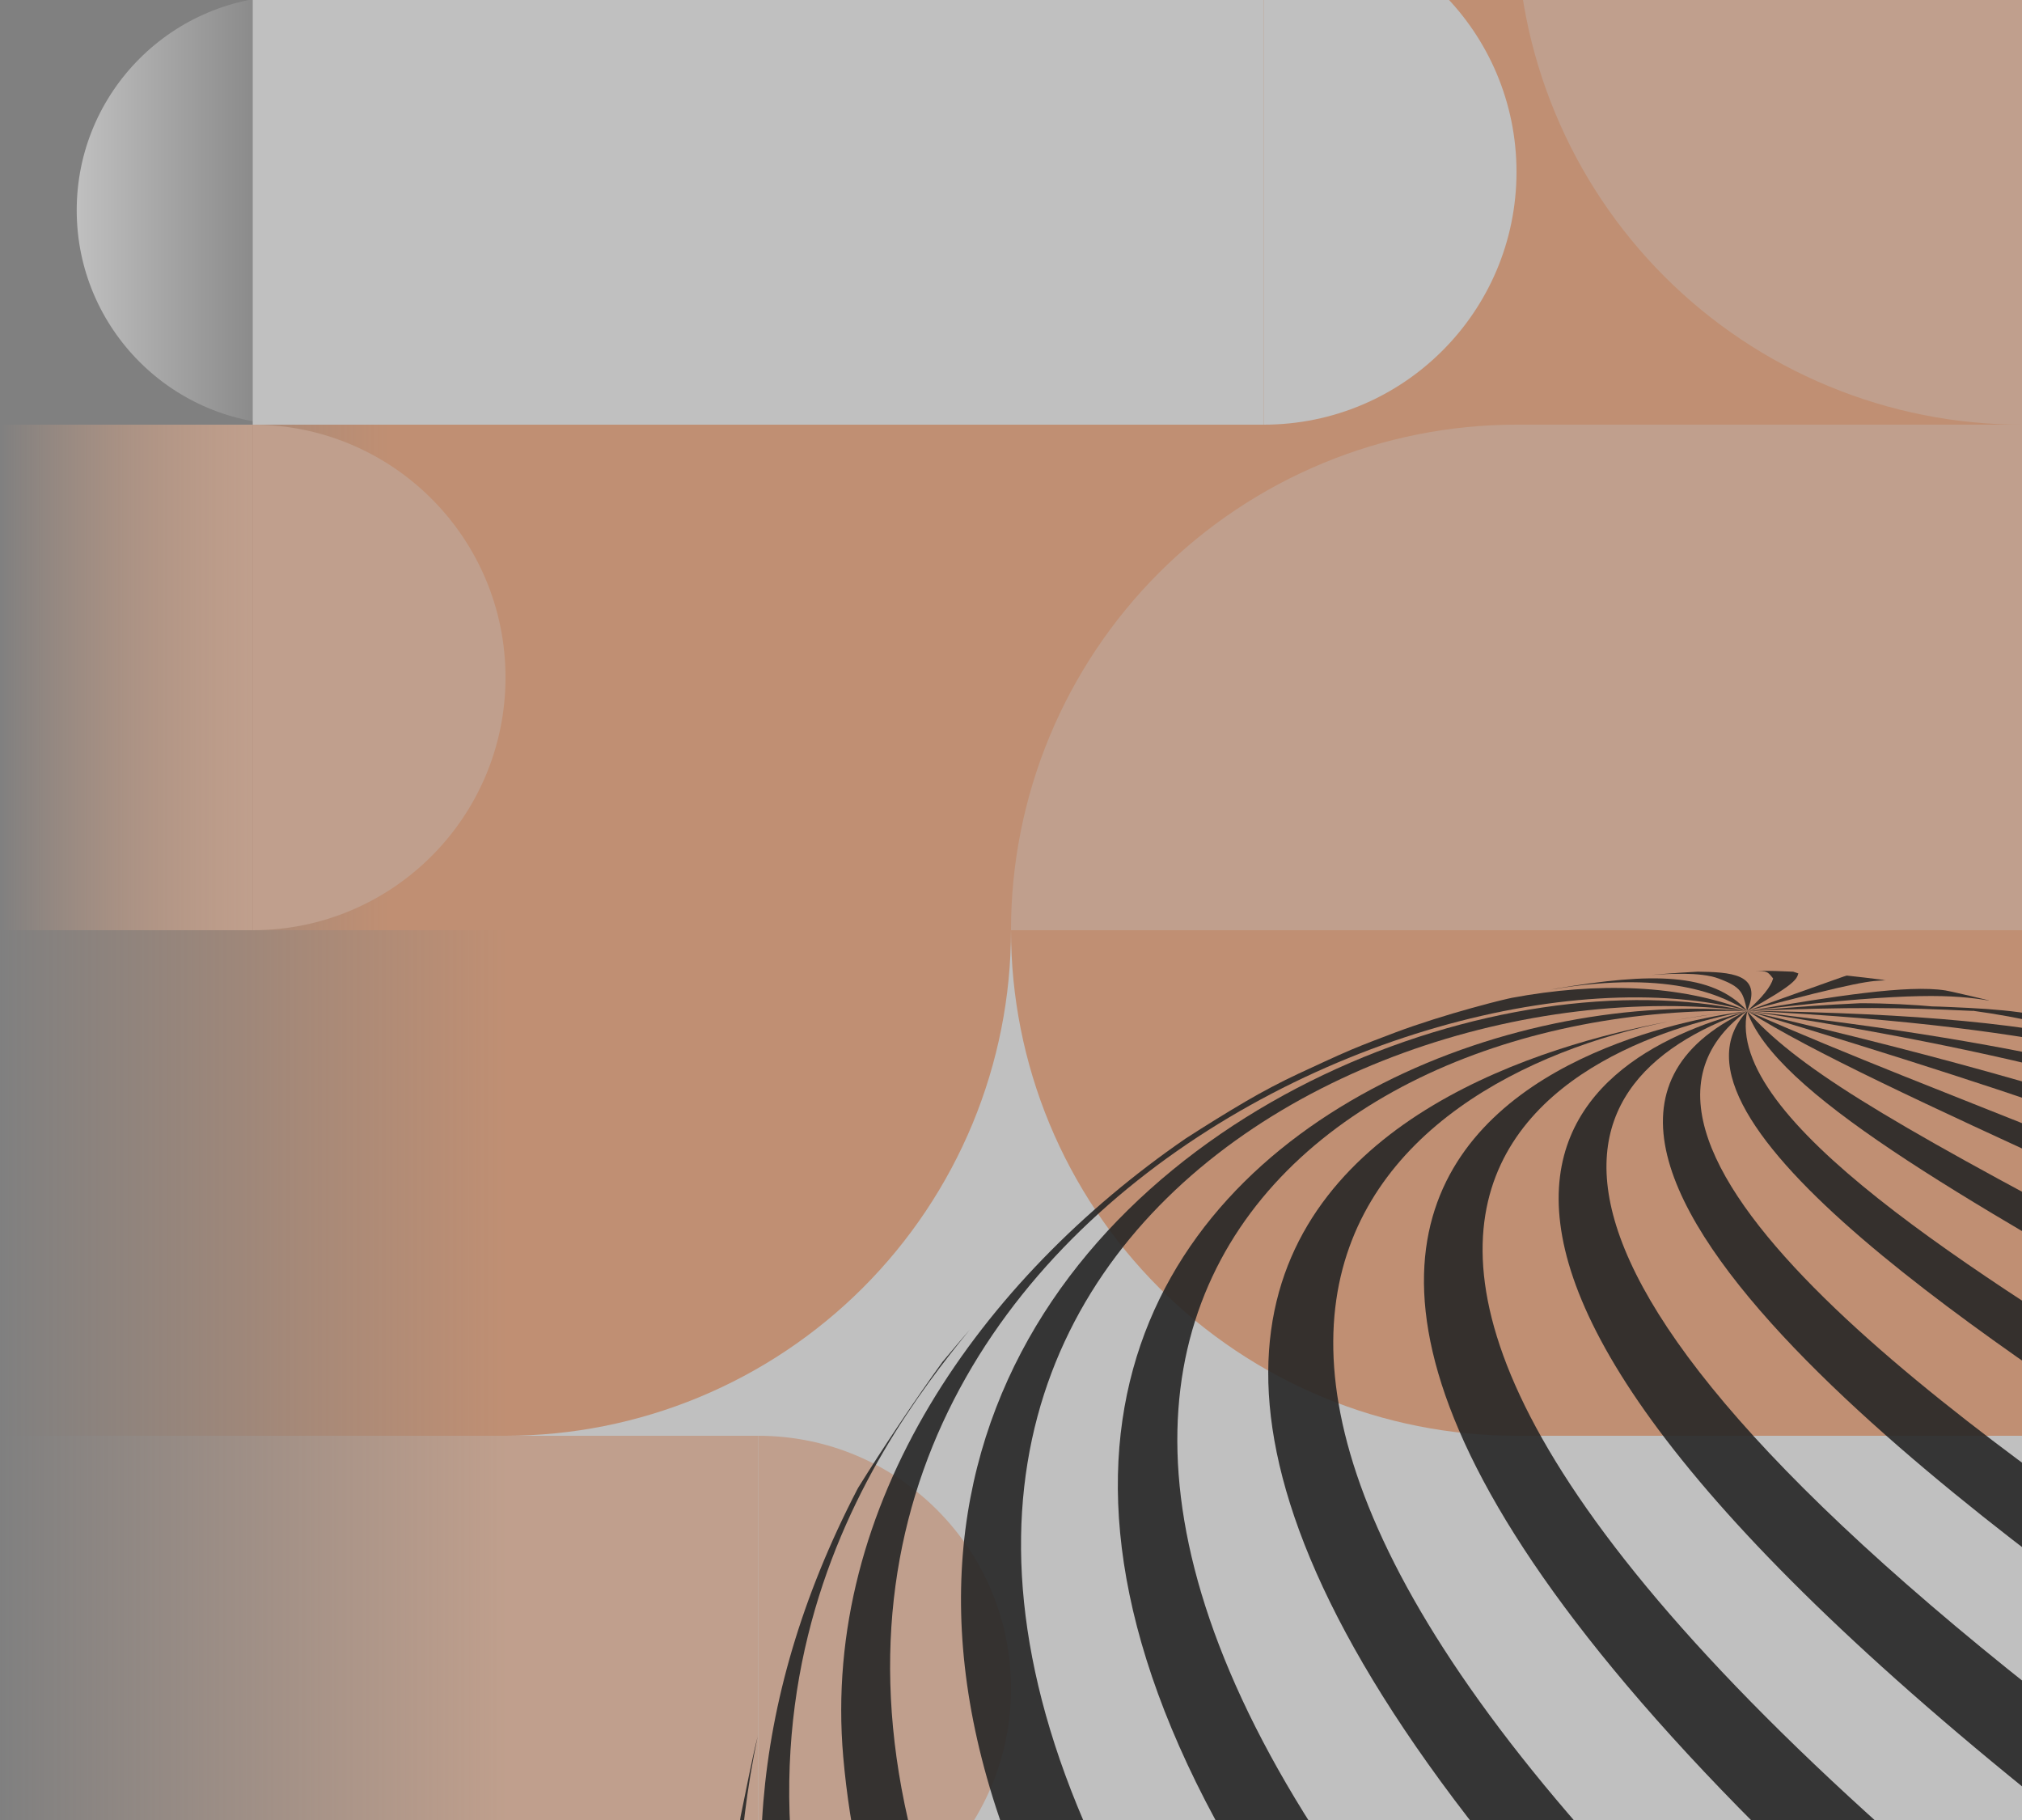 <svg width="50" height="45" viewBox="0 0 50 45" fill="none" xmlns="http://www.w3.org/2000/svg">
<rect x="0" y="0" width="50" height="45" fill="#808080" stroke="none"/>
<g opacity="0.5">
<rect width="12.5" height="12.5" transform="matrix(-4.37114e-08 1 1 4.37114e-08 37.5 35.5)" fill="white"/>
<rect width="12.5" height="6.25" transform="matrix(-4.37114e-08 1 1 4.37114e-08 37.5 35.5)" fill="white"/>
<path d="M50 41.75C50 45.202 47.202 48 43.75 48L43.75 35.5C47.202 35.5 50 38.298 50 41.75Z" fill="white"/>
<rect x="50" y="23" width="12.5" height="12.5" transform="rotate(90 50 23)" fill="#FF9E66"/>
<rect x="37.5" y="23" width="12.5" height="12.5" transform="rotate(-90 37.5 23)" fill="#FFBE99"/>
<rect width="12.5" height="12.5" transform="matrix(4.37114e-08 -1 -1 -4.37114e-08 50 10.5)" fill="#FF9E66"/>
<path d="M50 10.5C48.358 10.5 46.733 10.177 45.217 9.548C43.7 8.92 42.322 8 41.161 6.839C40 5.678 39.08 4.3 38.452 2.784C37.823 1.267 37.5 -0.358 37.5 -2L50 -2L50 10.5Z" fill="#FFBE99"/>
<rect width="12.5" height="12.5" transform="matrix(-4.37114e-08 1 1 4.37114e-08 25 35.5)" fill="white"/>
<rect x="37.5" y="23" width="12.5" height="12.5" transform="rotate(90 37.5 23)" fill="white"/>
<path d="M37.5 35.5C35.858 35.5 34.233 35.177 32.717 34.548C31.2 33.92 29.822 33 28.661 31.839C27.5 30.678 26.58 29.3 25.951 27.784C25.323 26.267 25 24.642 25 23L37.5 23L37.5 35.5Z" fill="#FF9E66"/>
<rect x="25" y="23" width="12.5" height="12.5" transform="rotate(-90 25 23)" fill="#FF9E66"/>
<path d="M37.5 10.5C35.858 10.5 34.233 10.823 32.717 11.451C31.2 12.08 29.822 13 28.661 14.161C27.5 15.322 26.58 16.7 25.951 18.216C25.323 19.733 25 21.358 25 23L37.5 23L37.5 10.5Z" fill="#FFBE99"/>
<rect width="12.5" height="12.5" transform="matrix(4.37114e-08 -1 -1 -4.37114e-08 37.5 10.5)" fill="#FF9E66"/>
<rect width="12.5" height="6.25" transform="matrix(4.37114e-08 -1 -1 -4.37114e-08 31.25 10.5)" fill="white"/>
<path d="M37.5 4.25C37.5 0.798 34.702 -2 31.25 -2L31.25 10.5C34.702 10.5 37.5 7.702 37.5 4.25Z" fill="white"/>
<rect width="12.5" height="12.5" transform="matrix(-4.37114e-08 1 1 4.37114e-08 12.5 35.5)" fill="white"/>
<rect width="12.5" height="6.25" transform="matrix(-4.37114e-08 1 1 4.37114e-08 12.5 35.5)" fill="#FFBE99"/>
<path d="M25 41.75C25 45.202 22.202 48 18.75 48L18.75 35.5C22.202 35.5 25 38.298 25 41.75Z" fill="#FFBE99"/>
<rect x="25" y="23" width="12.5" height="12.5" transform="rotate(90 25 23)" fill="white"/>
<path d="M12.5 35.5C14.142 35.5 15.767 35.177 17.284 34.548C18.8 33.92 20.178 33 21.339 31.839C22.5 30.678 23.42 29.3 24.049 27.784C24.677 26.267 25 24.642 25 23L12.5 23L12.5 35.5Z" fill="#FF9E66"/>
<rect x="12.5" y="23" width="12.5" height="12.5" transform="rotate(-90 12.5 23)" fill="#FF9E66"/>
<rect width="12.5" height="12.5" transform="matrix(4.37114e-08 -1 -1 -4.37114e-08 25 10.5)" fill="white"/>
<rect width="12.5" height="12.5" transform="matrix(-4.37114e-08 1 1 4.37114e-08 0 35.5)" fill="url(#paint0_linear_2202_3)"/>
<rect x="12.5" y="23" width="12.5" height="12.5" transform="rotate(90 12.5 23)" fill="url(#paint1_linear_2202_3)"/>
<rect y="23" width="12.5" height="12.5" transform="rotate(-90 0 23)" fill="url(#paint2_linear_2202_3)"/>
<rect y="23" width="12.5" height="6.25" transform="rotate(-90 0 23)" fill="url(#paint3_linear_2202_3)"/>
<path d="M12.5 16.75C12.5 20.202 9.702 23 6.25 23L6.25 10.5C9.702 10.5 12.5 13.298 12.5 16.75Z" fill="#FFBE99"/>
<rect width="12.5" height="12.5" transform="matrix(4.37114e-08 -1 -1 -4.37114e-08 12.5 10.5)" fill="url(#paint4_linear_2202_3)"/>
<rect width="12.5" height="6.25" transform="matrix(4.37114e-08 -1 -1 -4.37114e-08 12.5 10.5)" fill="white"/>
<path d="M1.897 5.199C1.897 2.271 4.271 -0.103 7.199 -0.103L7.199 10.5C4.271 10.5 1.897 8.126 1.897 5.199Z" fill="url(#paint5_linear_2202_3)"/>
</g>
<g opacity="0.9">
<path d="M48.301 24.927C48.419 24.94 48.533 24.953 48.651 24.969C48.537 24.953 48.419 24.94 48.301 24.927Z" fill="#262626"/>
<path d="M55.59 27.28L54.953 26.938C54.936 26.93 54.915 26.917 54.898 26.909C54.831 26.875 54.764 26.841 54.696 26.808C54.738 26.829 54.785 26.85 54.831 26.871C54.73 26.816 54.629 26.765 54.527 26.71L54.081 26.508C54.119 26.525 54.161 26.546 54.199 26.563C53.651 26.31 53.094 26.082 52.521 25.88C50.072 25.303 47.547 25.062 43.201 24.991C51.256 25.387 54.022 26.538 54.949 26.934C55.164 27.044 55.379 27.157 55.59 27.28Z" fill="#262626"/>
<path d="M49.178 24.734C48.862 24.658 48.546 24.582 48.276 24.523L48.108 24.489C47.18 24.342 45.338 24.633 43.201 24.999C43.387 24.974 43.568 24.953 43.753 24.932C47.29 24.527 48.314 24.595 49.178 24.738V24.734Z" fill="#262626"/>
<path d="M46.569 24.228C46.291 24.19 45.945 24.152 45.675 24.122C45.675 24.122 45.667 24.122 45.663 24.122C45.612 24.135 45.604 24.139 43.201 24.995C45.992 24.253 46.266 24.249 46.641 24.24C46.62 24.24 46.594 24.236 46.569 24.232V24.228Z" fill="#262626"/>
<path d="M44.465 24.067C44.428 24.055 44.381 24.038 44.343 24.025C44.343 24.025 44.339 24.025 44.335 24.025C44.073 24.013 43.913 24.008 43.896 24.008C43.749 24.008 43.563 24 43.407 24C43.703 24.013 43.711 24.021 43.846 24.194C43.79 24.396 43.576 24.663 43.205 24.995C44.39 24.337 44.428 24.211 44.47 24.067H44.465Z" fill="#262626"/>
<path d="M42.497 24.194C43.071 24.409 43.1 24.535 43.201 24.995C43.618 24.055 42.75 24.038 41.983 24.025C41.713 24.038 41.355 24.063 41.089 24.084L40.836 24.105C41.228 24.08 42.046 24.025 42.497 24.194Z" fill="#262626"/>
<path d="M42.632 74.406C42.729 74.406 42.822 74.41 42.919 74.41H42.961C42.961 74.41 42.995 74.41 43.007 74.41C43.117 74.41 43.222 74.41 43.332 74.41C43.424 74.41 43.517 74.41 43.597 74.41C43.601 74.41 43.606 74.41 43.61 74.41C41.696 74.376 14.314 63.998 18.74 42.914C18.74 42.914 18.74 42.914 18.74 42.918C18.588 43.512 18.441 44.313 18.314 44.912C18.192 45.679 18.091 46.712 18.007 47.483C17.556 66.397 40.128 74.165 42.632 74.406Z" fill="#262626"/>
<path d="M38.506 24.438C38.455 24.447 38.4 24.459 38.35 24.468C41.431 23.941 42.717 24.7 43.206 24.995C42.333 24.034 40.816 24.051 38.51 24.438H38.506Z" fill="#262626"/>
<path d="M21.202 36.819C10.078 58.266 41.237 73.406 44.963 74.347C44.988 74.347 45.014 74.347 45.039 74.342L45.203 74.33C45.229 74.33 45.254 74.326 45.283 74.321C45.473 74.304 45.701 74.279 45.895 74.262C45.92 74.262 45.945 74.258 45.966 74.254C41.553 70.898 36.183 69.069 31.93 65.461C29.847 63.695 24.97 59.56 22.121 54.029C16.418 42.964 21.493 35.908 23.984 32.873C23.895 32.974 23.811 33.075 23.727 33.172L23.305 33.674C22.648 34.58 21.817 35.824 21.223 36.781C21.215 36.793 21.21 36.806 21.202 36.819Z" fill="#262626"/>
<path d="M37.367 24.678C37.367 24.678 37.397 24.67 37.413 24.666C37.376 24.674 37.329 24.683 37.295 24.691C37.017 24.754 36.655 24.851 36.381 24.927C35.816 25.083 35.07 25.315 34.522 25.521C34.185 25.648 33.738 25.817 33.409 25.956C33.013 26.124 32.494 26.369 32.102 26.55C31.702 26.735 31.183 27.009 30.804 27.233C30.357 27.494 29.805 27.836 29.316 28.152C24.279 31.617 20.304 37.177 20.852 43.445C22.15 58.232 38.897 68.373 45.199 72.192C46.655 73.075 47.425 73.687 47.509 74.03C47.509 74.03 47.538 74.026 47.551 74.022C47.897 73.959 48.331 73.866 48.676 73.794C48.689 73.794 48.702 73.79 48.714 73.786C48.837 73.744 48.925 73.567 49.01 73.465C48.723 72.913 48.162 72.517 45.132 70.532C37.333 65.423 29.485 59.547 24.903 51.222C14.563 32.426 34.614 22.702 43.205 24.99C41.54 24.346 39.513 24.274 37.371 24.674L37.367 24.678Z" fill="#262626"/>
<path d="M46.084 68.433C50.831 71.788 51.96 72.585 50.46 73.326C50.477 73.322 50.493 73.318 50.506 73.314C50.738 73.242 50.999 73.154 51.257 73.069C51.434 73.01 51.606 72.947 51.779 72.884C53.904 71.897 52.053 70.532 47.627 67.273C42.733 63.669 36.638 59.184 31.47 52.626C16.211 33.261 32.499 23.675 43.197 24.995C31.04 22.36 4.881 39.322 46.08 68.433H46.084Z" fill="#262626"/>
<path d="M48.875 64.664C54.409 68.909 56.483 70.498 53.735 72.083C53.756 72.074 53.777 72.062 53.798 72.053C54.257 71.834 54.831 71.531 55.273 71.307C57.415 70.055 56.559 68.601 55.315 67.218C50.11 61.431 43.197 57.595 37.864 51.951C20.704 33.783 32.216 24.746 43.201 24.999C32.005 23.979 12.017 36.405 48.875 64.668V64.664Z" fill="#262626"/>
<path d="M53.153 61.153C58.426 65.376 60.306 67.648 57.49 69.933C57.971 69.596 58.582 69.115 59.063 68.749C59.303 68.551 59.556 68.336 59.796 68.121C61.984 66.118 60.757 65.035 46.038 52.069C24.7 33.278 34.315 26.643 41.27 25.256C34.964 26.432 17.378 32.489 53.153 61.153Z" fill="#262626"/>
<path d="M42.919 25.016C42.4 25.062 41.844 25.142 41.266 25.256C42.008 25.117 42.59 25.045 42.919 25.016Z" fill="#262626"/>
<path d="M43.201 24.995C43.201 24.995 43.083 25.003 42.919 25.016C43.011 25.008 43.108 24.999 43.201 24.995Z" fill="#262626"/>
<path d="M52.17 52.883C60.917 59.922 64.201 63.142 61.355 66.641C61.377 66.62 61.393 66.603 61.41 66.582C61.857 66.102 62.397 65.465 62.818 64.98C62.827 64.968 62.835 64.959 62.843 64.947C65.335 61.684 62.953 58.249 52.685 50.269C25.893 29.454 40.086 25.568 43.205 24.999C40.933 25.286 21.884 28.51 52.175 52.883H52.17Z" fill="#262626"/>
<path d="M53.979 47.251C63.877 54.645 66.6 58.426 64.749 62.207C64.825 62.08 64.897 61.958 64.969 61.836L65.036 61.718C65.087 61.629 65.133 61.549 65.179 61.469L65.744 60.382C65.811 60.242 65.879 60.103 65.946 59.968C68.155 54.902 59.784 48.806 54.228 44.764C36.124 31.592 38.24 26.748 43.201 25.003C38.965 26.108 31.529 30.491 53.979 47.26V47.251Z" fill="#262626"/>
<path d="M54.46 41.51C63.101 47.597 68.277 51.669 67.202 56.748C67.253 56.575 67.308 56.402 67.354 56.234C67.527 55.602 67.7 54.889 67.839 54.32C68.581 49.258 63.354 45.397 54.767 39.525C49.094 35.642 38.535 28.418 43.201 24.995C35.883 28.422 49.865 38.273 54.46 41.51Z" fill="#262626"/>
<path d="M55.097 37.033C64.834 43.352 68.143 46.218 68.32 50.569C68.324 50.484 68.332 50.396 68.337 50.311L68.366 49.249L68.341 48.221C68.337 48.103 68.332 47.989 68.324 47.871C67.949 43.306 61.866 39.541 54.173 34.787C48.761 31.444 42.628 27.65 43.206 24.999C40.672 27.68 49.355 33.311 55.101 37.038L55.097 37.033Z" fill="#262626"/>
<path d="M54.464 32.999C63.434 38.092 66.811 40.566 67.885 44.296C67.751 43.651 67.531 42.834 67.35 42.142C67.308 41.999 67.266 41.86 67.224 41.717C65.765 37.923 60.88 35.2 52.395 30.74C46.396 27.583 44.419 26.348 43.201 24.999C43.901 27.006 48.331 29.522 54.464 33.004V32.999Z" fill="#262626"/>
<path d="M65.942 38.425C65.904 38.349 65.87 38.273 65.832 38.197L65.322 37.19L64.981 36.587C64.918 36.477 64.854 36.367 64.787 36.258C63.632 34.462 61.541 33.126 58.548 31.558C53.604 28.97 48.301 27.229 43.205 24.995C44.794 26.006 47.715 27.347 51.412 29.046C61.221 33.552 64.243 35.499 65.946 38.425H65.942Z" fill="#262626"/>
<path d="M62.882 33.522C62.836 33.463 62.794 33.413 62.743 33.349C62.713 33.312 62.684 33.278 62.65 33.24C62.612 33.194 62.574 33.147 62.536 33.101C62.165 32.671 61.748 32.203 61.415 31.828C59.223 29.581 53.094 27.284 43.201 24.995C58.207 29.492 61.112 31.6 62.882 33.522Z" fill="#262626"/>
<path d="M58.768 29.429C58.401 29.147 58.001 28.852 57.655 28.599C57.584 28.548 57.512 28.502 57.44 28.451C55.059 26.951 50.274 25.787 43.201 24.995C47.602 25.648 55.472 27.124 59.08 29.682C58.974 29.594 58.869 29.509 58.768 29.429Z" fill="#262626"/>
<path d="M48.782 24.991C49.368 25.071 49.95 25.176 50.515 25.307C51.522 25.475 51.648 25.513 52.416 25.762C52.395 25.754 52.369 25.741 52.348 25.737C51.965 25.585 51.442 25.408 51.05 25.269H51.041C50.118 24.97 49.035 24.932 47.779 24.881C47.838 24.885 47.893 24.894 47.952 24.898C47.311 24.839 46.658 24.805 45.996 24.805C44.98 24.856 44.845 24.864 43.201 24.999C45.815 24.89 46.995 24.911 48.782 24.995V24.991ZM48.297 24.932C48.415 24.944 48.529 24.957 48.647 24.974C48.533 24.957 48.415 24.944 48.297 24.932Z" fill="#262626"/>
</g>
<defs>
<linearGradient id="paint0_linear_2202_3" x1="6.25" y1="0" x2="6.25" y2="12.5" gradientUnits="userSpaceOnUse">
<stop stop-color="#FFBE99" stop-opacity="0"/>
<stop offset="1" stop-color="#FFBE99"/>
</linearGradient>
<linearGradient id="paint1_linear_2202_3" x1="18.75" y1="23" x2="18.75" y2="35.5" gradientUnits="userSpaceOnUse">
<stop stop-color="#FF9E66"/>
<stop offset="1" stop-color="#FF9E66" stop-opacity="0"/>
</linearGradient>
<linearGradient id="paint2_linear_2202_3" x1="6.25" y1="23" x2="6.25" y2="35.5" gradientUnits="userSpaceOnUse">
<stop stop-color="#FF9E66" stop-opacity="0"/>
<stop offset="0.766" stop-color="#FF9E66"/>
</linearGradient>
<linearGradient id="paint3_linear_2202_3" x1="6.25" y1="23" x2="6.25" y2="29.25" gradientUnits="userSpaceOnUse">
<stop stop-color="#FFBE99" stop-opacity="0"/>
<stop offset="1" stop-color="#FFBE99"/>
</linearGradient>
<linearGradient id="paint4_linear_2202_3" x1="6.25" y1="0" x2="6.25" y2="12.5" gradientUnits="userSpaceOnUse">
<stop stop-color="#FFBE99"/>
<stop offset="0.159" stop-color="#FFBE99" stop-opacity="0"/>
</linearGradient>
<linearGradient id="paint5_linear_2202_3" x1="1.897" y1="5.199" x2="7.199" y2="5.199" gradientUnits="userSpaceOnUse">
<stop stop-color="white"/>
<stop offset="1" stop-color="white" stop-opacity="0"/>
</linearGradient>
</defs>
</svg>
